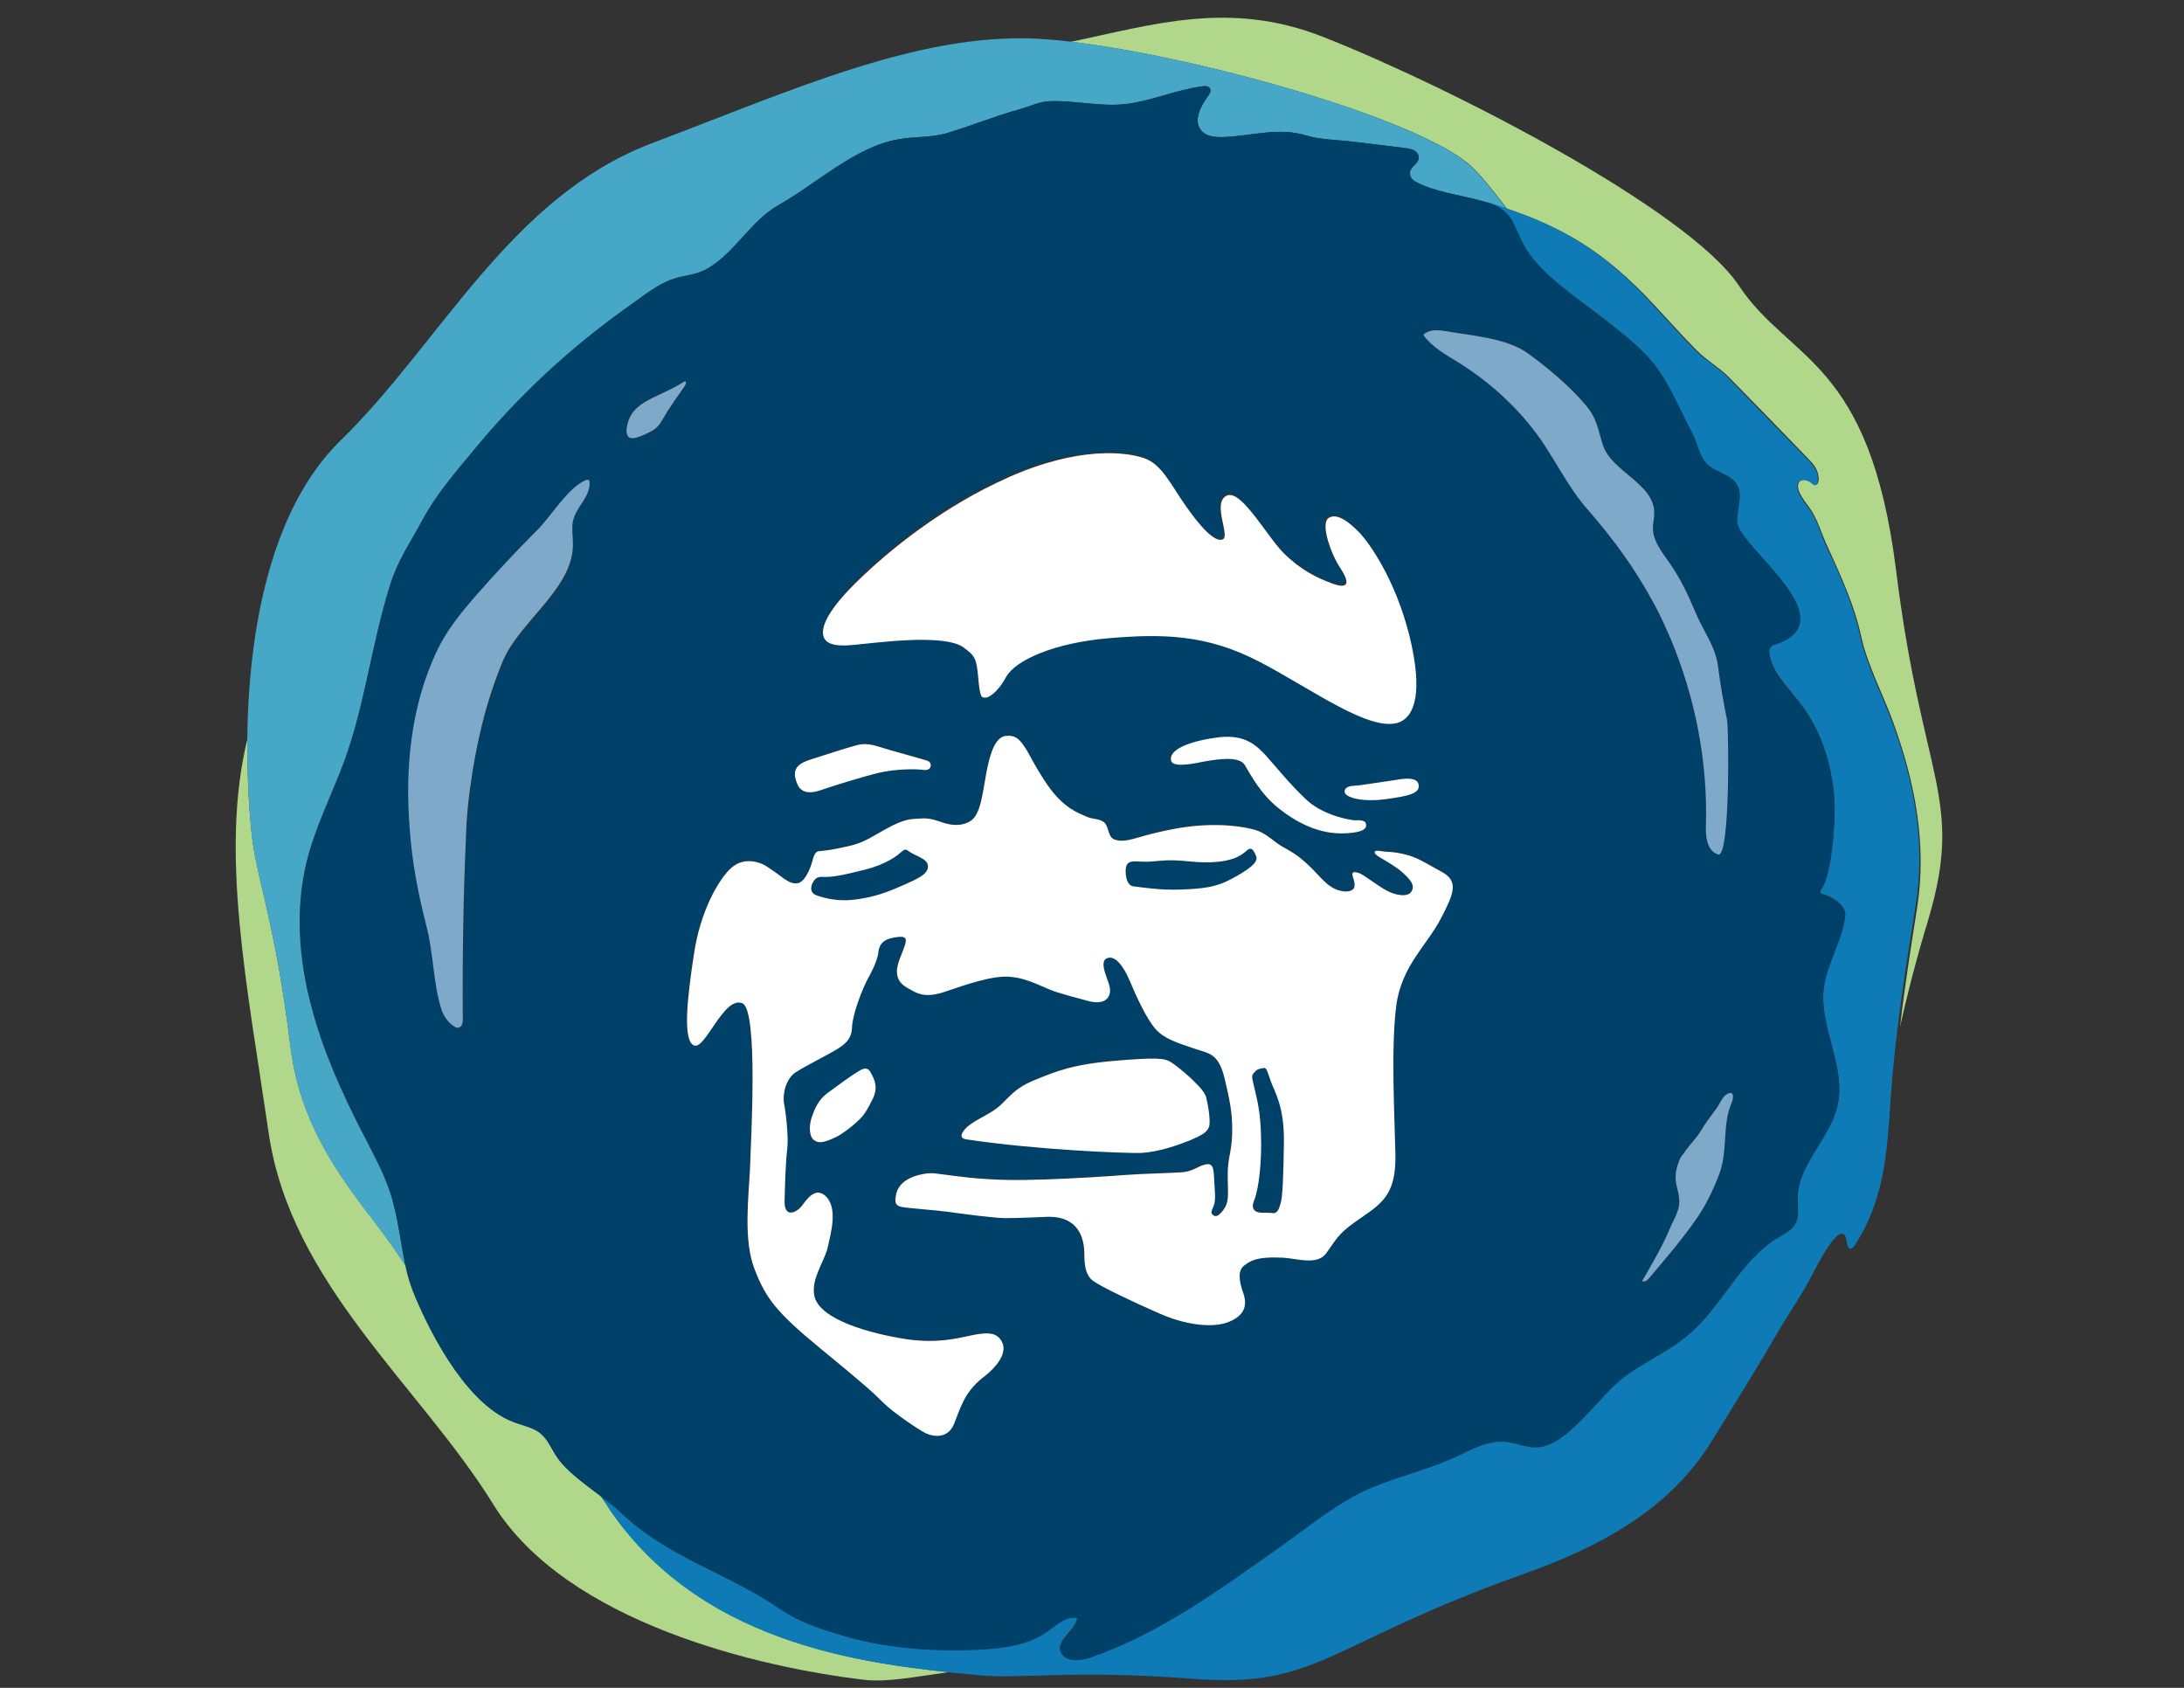 <?xml version="1.0" encoding="utf-8"?>
<!-- Generator: Adobe Illustrator 16.0.0, SVG Export Plug-In . SVG Version: 6.00 Build 0)  -->
<!DOCTYPE svg PUBLIC "-//W3C//DTD SVG 1.1//EN" "http://www.w3.org/Graphics/SVG/1.1/DTD/svg11.dtd">
<svg version="1.1" id="Layer_1" xmlns="http://www.w3.org/2000/svg" xmlns:xlink="http://www.w3.org/1999/xlink" x="0px" y="0px"
	 width="792px" height="612px" viewBox="0 0 792 612" enable-background="new 0 0 792 612" xml:space="preserve">
<rect x="0" y="0" width="792" height="612" fill="#333333" stroke="none"/>
<g>
	<path fill="#B1D78A" d="M344.171,606.296c-13.202,1.793-22.329,3.748-30.967,2.771c-36.997-4.4-107.568-20.373-134.297-63.563
		c-26.729-43.19-73.505-79.861-81.492-134.786c-7.823-53.622-17.765-101.701-7.66-142.936c-0.163,12.875,0.489,24.773,1.467,34.226
		c1.63,16.136,8.475,31.619,14.017,76.765c2.771,22.817,12.061,39.605,25.588,57.696c5.542,7.334,11.246,14.505,16.135,22.328
		c0.815,3.912,1.956,7.66,3.585,11.409c6.52,15.32,19.721,40.094,36.508,45.635c3.097,0.979,6.356,1.63,8.801,3.749
		c2.771,2.281,4.074,5.704,6.03,8.638c3.422,5.053,10.105,9.779,16.135,14.343c1.141,1.63,2.282,3.26,3.26,4.89
		C253.064,593.583,307.011,602.384,344.171,606.296 M687.576,206.662c-9.616-76.602-38.627-75.461-57.044-103.168
		C612.115,75.95,525.734,31.456,479.773,13.365C445.873,0,418.166,8.964,388.34,15.157c46.124,5.378,123.378,27.218,143.914,44.005
		c3.26,2.608,7.985,8.312,13.69,15.81c0.163,0.163,0.325,0.489,0.488,0.652c19.396,6.682,34.879,14.668,54.273,35.856
		c4.89,5.216,9.616,10.594,14.669,15.646c3.585,3.585,7.985,6.03,11.571,9.616c9.779,9.942,19.396,19.884,29.174,29.989
		c3.423,3.422,3.26,5.704,3.423,6.845c0,1.141-0.489,3.097-1.956,1.792c-1.467-1.304-4.074-2.119-5.215-0.489
		c-1.304,2.445,1.304,5.868,3.748,9.127c3.097,4.238,4.4,9.616,6.683,14.343c4.727,10.431,9.616,20.862,12.061,32.107
		c2.281,10.594,7.823,20.862,11.572,31.13c7.985,21.839,12.387,44.331,8.801,67.475c-2.282,14.505-4.563,28.848-6.193,43.19
		c2.281-10.269,5.378-22.818,10.268-38.953C712.35,289.294,697.029,283.264,687.576,206.662"/>
	<path fill="#46A8C6" d="M139.954,428.318c-1.956-5.053-4.563-9.779-7.008-14.668c-0.489-0.979-0.978-1.956-1.63-3.097
		c-7.497-14.669-14.342-29.826-18.417-45.636c-4.563-16.95-5.867-35.041-1.792-52.154c3.097-12.712,9.127-24.447,13.69-36.671
		c7.497-20.536,9.942-42.539,16.461-63.4c3.097-10.105,7.334-15.483,12.061-24.447c4.889-8.964,11.572-16.787,18.254-24.773
		c16.461-20.047,35.53-37.649,56.718-52.644c4.889-3.422,9.942-7.66,15.646-9.616c4.727-1.63,8.475-1.304,13.039-4.075
		c9.942-6.03,15.32-17.113,25.425-22.817c13.365-7.498,27.87-21.188,43.354-23.796c6.193-1.141,11.572-0.489,17.765-2.282
		c8.638-2.607,16.95-6.03,25.751-8.475c4.074-1.141,7.823-3.097,12.061-3.097c8.638-0.163,17.602,1.956,26.24,1.141
		c9.453-0.978,18.743-5.215,28.359-6.52c0.978-0.163,2.119-0.163,2.771,0.652c0.652,0.978,0,2.119-0.651,2.934
		c-2.771,3.749-5.379,8.964-2.445,12.387c1.63,2.119,4.727,2.445,7.335,2.445c10.104-0.163,20.535-3.749,30.478-0.652
		c5.378,1.63,11.408,1.63,16.95,2.282c6.193,0.815,12.55,1.467,18.743,2.282c1.141,0.163,2.444,0.326,3.585,0.815
		c1.142,0.652,1.956,1.793,1.793,2.934c-0.163,1.956-2.771,2.934-3.26,4.889c-0.326,1.467,0.652,2.934,1.956,3.586
		c6.846,3.749,16.461,4.889,24.121,7.008c0.326,0,0.489,0.163,0.815,0.326c0.814,0.163,1.304,0.326,1.63,0.326
		c2.281,0.652,4.4,1.467,6.519,2.119c-0.162-0.163-0.325-0.489-0.488-0.652c-5.704-7.498-10.431-13.202-13.69-15.81
		c-22.329-18.417-113.437-43.027-156.464-45.146c-42.864-1.956-88.173,18.58-139.35,37.975
		c-51.176,19.395-76.602,72.365-112.458,107.406C87.8,194.275,87.474,265.662,91.222,302.17c1.63,16.135,8.475,31.618,14.017,76.765
		c2.771,22.817,12.061,39.604,25.588,57.696c5.542,7.334,11.246,14.505,16.135,22.328
		C144.844,448.528,144.029,438.098,139.954,428.318"/>
	<path fill="#0F7BB6" d="M686.109,261.75c-3.749-10.268-9.29-20.536-11.572-31.129c-2.444-11.246-7.171-21.677-12.061-32.108
		c-2.281-4.726-3.423-10.104-6.683-14.342c-2.444-3.26-4.889-6.519-3.748-9.127c1.141-1.63,3.748-0.978,5.216,0.489
		c1.467,1.304,1.955-0.652,1.955-1.792c0-1.141,0-3.423-3.422-6.845c-9.779-9.942-19.396-19.884-29.175-29.989
		c-3.585-3.749-7.985-6.03-11.571-9.616c-5.053-5.053-9.779-10.431-14.669-15.646c-21.188-23.632-37.975-30.967-60.629-38.301
		c-0.326-0.163-0.815-0.163-1.63-0.326c11.246,3.26,9.941,8.475,15.157,17.113c5.867,9.616,18.906,18.091,27.707,24.937
		c5.541,4.4,11.246,8.638,16.135,13.854c7.661,8.149,11.246,18.417,16.462,28.033c1.956,3.749,2.444,8.312,5.378,11.246
		c3.097,3.097,8.476,3.585,10.757,7.334c2.445,3.912-0.163,8.964,0.163,13.528c0.489,9.29,40.094,35.367,13.854,44.331
		c-0.651,0.163-1.304,0.326-1.793,0.978c-0.488,0.652-0.488,1.467-0.325,2.282c0.814,6.682,6.193,11.898,10.431,17.276
		c8.312,10.431,12.224,22.817,13.201,35.856c0.326,3.912-0.326,26.403-4.89,32.597c-0.651,0.978-0.325,1.467,0.652,1.793
		c3.911,0.978,8.475,4.4,8.149,7.497c-0.979,9.29-6.846,17.602-7.823,26.729c-1.63,14.179,8.148,28.195,5.053,42.212
		c-2.608,12.061-14.506,21.514-14.506,33.9c0,2.934,0.652,6.193-0.652,8.801c-1.304,2.608-4.074,3.912-6.519,5.379
		c-13.69,8.312-20.047,24.61-32.271,35.041c-7.009,6.03-15.81,9.779-23.307,15.32c-8.802,6.356-20.373,24.937-31.456,25.589
		c-3.748,0.325-7.497-1.467-11.246-1.956c-5.867-0.652-11.408,1.956-16.624,4.563c-10.757,5.216-21.351,7.497-32.271,11.897
		c-11.897,4.89-23.144,14.343-33.574,21.677c-21.677,15.32-43.354,31.293-68.779,40.094c-3.749,1.304-9.29,1.63-10.594-2.118
		c-1.467-4.401,5.378-7.498,6.03-12.225c-4.075-0.814-7.497,2.445-10.92,4.89c-6.845,4.89-15.646,6.03-24.122,6.52
		c-15.646,0.815-32.433-0.163-47.754-4.4c-9.127-2.607-17.439-5.053-25.262-10.431c-18.743-12.876-40.257-18.417-57.044-34.39
		c-2.119-2.119-4.727-4.074-7.66-6.193c1.141,1.63,2.282,3.26,3.26,4.89c34.878,51.014,97.301,56.392,133.809,59.978
		c16.298,1.467,32.76-2.119,78.069,1.304c45.31,3.423,47.917-12.55,119.792-38.138c27.056-9.616,52.48-22.98,67.964-48.08
		c8.476-13.69,16.95-27.381,25.1-41.397c3.749-6.356,8.149-12.55,11.409-19.069c3.096-6.03,8.801-16.461,11.408-14.505
		c1.304,0.814,0.652,4.237,1.956,5.052c0.651,0.489,1.467-0.325,1.956-0.978c10.757-16.624,11.734-33.411,13.038-53.133
		c1.63-23.795,5.216-46.124,8.964-69.431C698.496,305.918,694.096,283.427,686.109,261.75"/>
	<path fill="#00416A" d="M446.688,318.631c-5.704,3.097-10.268,3.586-18.417,3.912c-7.986,0.326-15.157-0.979-17.113-1.141
		c-1.956-0.163-2.771-2.282-2.934-4.89c-0.326-5.379,2.934-4.238,6.356-4.075s6.52-0.651,11.408-0.488
		c5.053,0.163,11.083,1.467,18.255,0.163c5.215-0.979,6.845-2.935,8.148-3.912c1.305-0.978,1.956-0.489,3.097,2.119
		C456.63,312.927,452.392,315.534,446.688,318.631 M334.719,311.46c-2.119-1.304-3.423-1.63-4.89-2.771
		c-1.467-0.979-1.793-0.815-3.097,0.163c-1.304,1.141-4.89,4.074-13.202,6.356c-8.312,2.118-11.735,2.607-14.342,2.607
		c-1.63,0-3.26-0.489-4.401,1.956c-1.141,2.281-0.652,3.911,0.978,4.563c1.63,0.651,6.682,2.444,13.202,1.792
		c6.356-0.651,11.083-1.955,15.646-4.074c4.726-1.956,8.964-3.748,10.757-5.541C337.163,314.72,336.837,312.927,334.719,311.46
		 M458.26,387.084c-1.956,0.163-2.445,0.326-3.423,1.467c-1.141,1.304-0.815,1.793,0,5.378c0.814,3.586,2.118,8.639,2.444,17.439
		c0.163,8.801-0.651,18.906-2.444,23.47s2.281,4.563,2.934,4.563c0.651,0,3.097,0,3.911,0c1.63-0.163,2.119-1.467,2.771-3.749
		c0.651-2.281,0.978-9.452,1.141-22.165s-3.423-18.254-4.727-21.84C459.727,388.388,459.563,386.921,458.26,387.084
		 M666.389,400.774c-2.608,12.061-14.506,21.514-14.506,33.9c0,2.934,0.652,6.193-0.652,8.801c-1.304,2.608-4.074,3.912-6.519,5.379
		c-13.69,8.312-20.047,24.61-32.271,35.041c-7.009,6.03-15.81,9.779-23.307,15.32c-8.801,6.356-20.373,24.937-31.456,25.589
		c-3.748,0.325-7.497-1.467-11.245-1.956c-5.868-0.652-11.409,1.956-16.625,4.563c-10.757,5.215-21.351,7.497-32.107,11.897
		c-11.897,4.89-23.144,14.343-33.574,21.677c-21.677,15.32-43.354,31.293-68.779,40.094c-3.749,1.304-9.29,1.63-10.594-2.119
		c-1.467-4.4,5.378-7.497,6.03-12.224c-4.075-0.814-7.498,2.445-10.92,4.89c-6.845,4.89-15.646,6.03-24.122,6.52
		c-15.646,0.814-32.434-0.163-47.754-4.4c-9.127-2.608-17.439-5.053-25.262-10.432c-18.743-12.875-40.257-18.417-57.044-34.389
		c-6.845-6.52-18.743-13.202-23.632-20.536c-1.956-2.934-3.26-6.356-6.03-8.638c-2.445-1.956-5.705-2.608-8.801-3.749
		c-16.787-5.541-30.152-30.314-36.508-45.635c-5.704-13.527-5.052-28.359-10.594-42.05c-1.956-5.053-4.563-9.779-7.008-14.668
		c-0.489-0.979-0.978-1.956-1.63-3.097c-7.497-14.669-14.342-29.826-18.417-45.636c-4.563-16.95-5.867-35.041-1.793-52.154
		c3.097-12.712,9.127-24.447,13.691-36.671c7.497-20.536,9.942-42.539,16.461-63.4c3.097-10.105,7.334-15.483,12.061-24.447
		c4.889-8.964,11.572-16.788,18.254-24.773c16.298-20.047,35.367-37.649,56.555-52.644c4.889-3.422,9.942-7.66,15.646-9.616
		c4.727-1.63,8.475-1.304,13.039-4.075c9.942-6.03,15.32-17.113,25.425-22.817c13.365-7.498,27.87-21.188,43.354-23.796
		c6.193-1.141,11.572-0.489,17.765-2.282c8.638-2.607,16.95-6.03,25.751-8.475c4.074-1.141,7.823-3.097,12.061-3.097
		c8.638-0.163,17.602,1.956,26.24,1.141c9.453-0.978,18.743-5.215,28.359-6.52c0.978-0.163,2.119-0.163,2.771,0.652
		c0.652,0.978,0,2.119-0.651,2.934c-2.771,3.749-5.379,8.964-2.445,12.387c1.63,2.119,4.727,2.445,7.335,2.445
		c10.104-0.163,20.535-3.749,30.478-0.652c5.215,1.63,11.408,1.63,16.95,2.282c6.193,0.815,12.55,1.467,18.743,2.282
		c1.141,0.163,2.444,0.326,3.585,0.815c1.142,0.652,1.956,1.793,1.793,2.934c-0.163,1.956-2.771,2.934-3.097,4.889
		c-0.326,1.467,0.652,2.934,1.956,3.586c6.846,3.749,16.461,4.889,24.121,7.008c12.224,3.259,10.594,8.475,15.973,17.439
		c5.867,9.616,18.906,18.091,27.707,24.936c5.541,4.401,11.246,8.638,16.135,13.854c7.66,8.149,11.246,18.417,16.462,28.033
		c1.956,3.749,2.444,8.312,5.378,11.246c3.097,3.097,8.476,3.585,10.757,7.334c2.445,3.912-0.163,8.964,0.163,13.69
		c0.652,9.29,40.094,35.367,13.854,44.332c-0.651,0.163-1.304,0.326-1.793,0.978c-0.488,0.652-0.488,1.467-0.488,2.282
		c0.814,6.682,6.193,11.897,10.431,17.276c8.312,10.431,12.224,22.818,13.201,35.856c0.326,3.912-0.325,26.403-4.89,32.597
		c-0.651,0.978-0.325,1.467,0.652,1.793c3.912,0.978,8.476,4.4,8.149,7.497c-0.979,9.29-6.846,17.602-7.823,26.729
		C659.869,372.741,669.485,386.758,666.389,400.774 M207.755,189.223c1.141-5.541,6.52-8.964,6.03-14.505
		c0-0.326-0.163-0.978-1.467-0.326c-6.356,2.934-12.875,13.527-17.439,18.091c-7.497,7.497-14.832,15.32-21.84,23.307
		c-5.542,6.356-10.92,12.875-14.505,20.536c-9.453,20.047-11.572,42.702-9.779,64.542c0.978,11.897,3.097,23.632,6.03,35.041
		c2.608,9.779,2.445,20.862,5.378,29.989c0.815,2.771,2.771,5.215,5.052,6.682c0.815,0.489,2.771,0.489,2.771-2.771
		c-0.163-22.003,0.163-44.005,1.141-66.008c0.326-5.867,0.815-11.735,1.467-17.602c1.956-15.81,5.705-31.456,11.898-46.125
		c6.03-14.505,25.914-26.566,25.425-42.864C207.755,194.438,207.103,191.667,207.755,189.223 M506.339,282.775
		c-3.422,0.489-13.69,2.119-14.994,2.119s-3.911,0.326-3.748,2.119c0.162,2.119,6.193,3.912,14.831,2.771
		c8.475-1.141,12.387-2.119,12.061-5.052C514.162,281.797,509.925,282.286,506.339,282.775 M495.257,298.584
		c-0.163-0.815-2.282-1.141-3.749-0.978c-1.63,0-11.246-1.63-17.439-7.008c-6.03-5.542-11.734-12.713-14.994-16.298
		c-3.26-3.423-7.171-7.66-16.787-6.682s-18.743,3.912-17.766,8.149c0.489,2.282,5.868,1.63,11.246,0.489
		c5.542-0.978,13.365-2.282,15.483,1.141c2.282,3.585,5.704,10.431,12.224,15.646c6.52,5.215,14.669,9.453,23.796,9.127
		C496.724,302.007,495.42,299.236,495.257,298.584 M298.699,230.784c0.815,2.282,3.586,3.585,10.431,2.934
		c7.66-0.652,33.411-4.401,40.419,0.978c3.912,2.934,4.563,3.585,5.215,11.083c0.489,7.498,1.304,6.845,2.445,7.008
		c0.978,0.163,4.238-1.467,7.66-7.497c3.423-6.193,17.765-12.387,36.997-14.017c19.232-1.63,35.53-1.63,55.088,8.638
		c19.069,9.942,40.583,26.077,50.525,21.351c5.215-2.445,8.475-10.757,3.26-31.456c-5.053-20.536-14.343-33.249-17.766-36.834
		c-3.26-3.586-8.149-7.66-11.409-5.705c-3.259,1.956,0.815,13.039,4.075,18.091c3.26,4.889,3.586,7.986-2.445,5.867
		c-6.03-2.119-11.897-5.215-18.091-11.246c-6.03-6.031-15.483-23.47-20.698-20.699c-5.216,2.771,1.467,14.505-1.305,15.809
		c-2.771,1.304-8.312-5.052-13.364-12.061c-4.89-7.008-8.638-15.158-15.32-17.439c-6.683-2.119-23.795-4.075-49.058,7.008
		c-23.795,10.594-43.354,26.403-55.414,38.301C298.374,223.123,297.884,228.502,298.699,230.784 M288.92,283.753
		c0.652,1.956,2.608,4.727,8.149,2.771c5.705-1.956,16.298-5.215,21.84-6.519c5.542-1.304,13.039-1.467,16.135-0.978
		c2.934,0.326,3.097-2.608,1.467-3.26s-12.875-3.585-17.928-5.215c-5.052-1.63-7.171-0.652-9.127-0.163
		c-1.956,0.489-11.572,3.585-16.135,5.053C288.594,277.071,287.291,279.515,288.92,283.753 M248.664,138.209
		c-0.326-0.326-1.63,0.652-2.445,1.141c-2.445,1.467-5.215,2.608-7.823,3.912c-5.541,2.608-10.268,5.215-11.083,11.735
		c-0.163,0.815-0.163,1.793,0.163,2.608c0.163,0.326,0.163,0.489,0.326,0.814c1.467,1.956,7.171-1.141,8.801-2.119
		c2.445-1.467,3.259-3.422,4.563-5.542c0.978-1.63,2.282-3.422,3.26-5.052c1.304-1.793,2.444-3.585,3.749-5.378
		C248.5,139.513,248.99,138.535,248.664,138.209 M522.638,315.86c-6.52-3.586-9.127-5.378-13.69-6.356
		c-4.238-0.978-5.542-0.651-7.66-0.978c-1.956-0.326-2.445-0.326-2.771,0.163c-0.162,0.488,0.326,1.141,2.282,2.281
		c1.956,1.142,5.704,3.26,7.986,5.379c2.281,2.118,4.563,4.4,3.097,6.682c-1.304,2.282-5.867,1.467-9.127-0.325
		c-3.26-1.793-7.823-5.379-9.616-6.193c-1.793-0.652-3.097-0.815-2.607,0.978c0.488,1.793,1.304,3.912,0,4.89
		c-1.305,1.141-5.379,1.141-9.128-1.956c-3.585-3.097-4.726-5.215-9.452-9.127c-3.26-2.771-6.356-3.911-8.802-5.704
		c-2.444-1.793-4.727-3.912-8.148-4.89c-3.423-0.978-13.202-2.934-27.382-0.652c-14.179,2.445-17.438,5.052-21.839,4.563
		c-2.608-0.326-3.097-1.141-3.912-3.749c-0.814-2.608-1.304-2.934-2.771-3.586c-1.304-0.652-2.934-0.326-5.378-1.467
		c-2.445-1.141-7.986-2.771-14.017-11.572c-4.563-6.682-6.193-10.757-8.312-13.854c-2.282-3.097-3.749-3.912-6.356-3.749
		c-3.749,0.163-5.867,5.378-7.334,13.365c-1.467,7.986-2.119,15.32-5.867,17.602c-3.912,2.282-7.823,1.141-9.942,0.489
		s-4.563-1.792-8.149-1.467c-3.585,0.163-5.867,0.163-12.386,3.749c-6.52,3.586-8.149,5.053-14.017,6.356
		c-5.868,1.304-7.66,1.304-9.29,1.63c-1.63,0.163-2.445-0.163-3.423,3.586c-0.978,3.748-3.097,7.823-5.378,8.148
		c-2.282,0.326-3.749-0.978-4.89-1.63c-1.141-0.814-5.541-4.237-7.986-5.378c-2.445-0.978-7.334-2.282-11.572,1.793
		c-4.238,4.074-10.92,15.32-13.365,31.292c-2.445,15.973-4.074,31.293,0.163,32.76c4.075,1.467,10.757-18.091,17.439-15.32
		c5.868,2.445,3.097,49.873,2.771,60.141c-0.489,10.269-2.445,25.589,1.63,36.183c4.074,10.594,7.823,15.646,24.121,29.011
		s19.069,15.972,22.655,19.558s13.039,9.942,15.483,11.083s7.823,2.119,10.105-3.423c2.282-5.541,3.585-11.408,10.431-16.787
		c7.008-5.378,8.638-10.104,6.845-13.201c-1.792-3.097-4.727-3.26-9.453-2.445c-4.727,0.815-12.876,3.586-25.425,1.63
		c-12.55-1.956-31.456-7.008-33.086-15.81c-1.141-6.193,3.749-12.387,4.89-17.438c0.978-4.727,4.075-14.669-1.141-18.906
		c-3.423-2.771-6.356,1.304-8.149,3.749c-1.793,2.444-6.519,4.889-6.356-1.63c0.163-6.356,0.326-13.202,0.978-19.069
		c0.489-4.074-0.489-12.876-1.141-16.136c-0.652-3.259,0.489-8.964,4.074-11.571c3.749-2.445,11.409-6.193,14.343-7.986
		c2.934-1.793,6.03-3.586,6.193-8.312c0.163-4.726,3.585-13.69,5.867-17.928c2.282-4.074,3.585-7.497,3.749-9.779
		c0.326-2.281,1.63-4.237,5.378-4.889c3.749-0.652,5.215-0.489,4.238,2.607c-0.978,3.097-3.097,7.008-2.934,9.941
		c0.163,3.098,1.792,4.727,4.726,6.193c2.771,1.63,5.705,3.26,12.876,0.815c7.171-2.444,16.95-5.867,23.144-5.379
		c7.171,0.489,12.549,4.238,17.602,5.705c3.749,1.141,4.237,1.304,11.083,3.097c3.423,0.978,5.541,0.163,6.356-0.489
		c0.814-0.652,1.955-2.119,1.304-4.89c-0.652-2.771-3.912-8.801-0.979-10.104s6.03,2.771,8.312,8.312
		c2.282,5.542,6.193,14.017,9.453,17.603s7.986,4.89,13.527,6.846c5.541,1.955,9.127,1.467,11.409,10.919
		c2.281,9.453,2.607,12.713,2.771,17.113c0.163,9.453-1.63,10.92-1.63,17.603c0,7.823,0.814,10.268-2.119,13.69
		c-0.978,1.141-2.118,2.119-3.26,1.141c-1.141-0.978-0.162-1.955,0.326-3.422c0.815-2.119,0.326-5.216,0.163-9.128
		c-0.163-2.771-0.163-2.934-0.326-3.585c-0.163-1.63-0.978-2.445-2.281-2.282c-2.934,0.326-4.727,2.608-9.127,2.934
		c-4.4,0.326-14.343,0.489-20.536,0.979c-6.03,0.488-19.069,1.304-29.174,1.63c-9.942,0.325-17.276,0.325-27.381-0.652
		c-10.105-1.141-12.061-1.63-13.854-1.63c-1.956,0-10.92,0.978-12.55,7.171c-0.815,3.26-0.489,4.563,1.793,5.053
		c2.281,0.489,12.224,1.141,16.95,1.793c4.726,0.652,15.32,2.119,20.536,2.282c5.215,0,11.897-0.489,15.809-0.489
		c3.749,0,12.713,0.651,13.039,13.201c0,4.238,0.326,7.986,3.26,10.105c2.934,2.118,14.179,7.497,24.284,11.897
		c10.104,4.4,19.558,5.053,24.773,2.934c5.215-2.118,7.008-5.378,5.378-10.268c-1.793-4.89-1.955-8.476,0.163-10.105
		c2.119-1.63,4.4-3.422,14.18-2.934c5.378,0.326,12.55,2.934,15.81-1.793c4.4-6.355,4.89-7.497,13.038-13.038
		c8.149-5.542,12.224-9.29,11.897-23.144c-0.325-14.18-1.629-38.301,0.326-53.458c1.956-14.506,11.083-21.677,16.299-31.782
		C527.201,323.847,529.157,319.446,522.638,315.86 M350.528,412.835c24.937,3.912,56.881,5.379,63.237,5.053
		c6.356-0.163,13.202-2.771,17.766-4.563c4.563-1.956,6.03-2.934,6.845-4.727c0.815-1.793-0.325-8.312-0.978-10.92
		c-0.814-2.607-4.074-5.379-6.03-7.334c-2.119-1.956-5.867-4.89-6.52-5.216c-2.281-1.63-5.215-1.956-20.535-0.651
		c-15.321,1.304-21.188,3.748-29.174,7.008s-9.616,7.009-13.528,10.105c-4.074,3.096-9.616,4.889-12.061,8.148
		C347.431,412.184,349.224,412.672,350.528,412.835 M315.486,388.877c-1.467-2.608-3.911-0.489-5.541,0.488
		c-1.63,0.979-6.52,4.563-10.105,7.172c-3.423,2.607-4.727,6.03-5.705,8.964s-0.978,7.171,1.304,8.312
		c1.467,0.814,3.749,0.162,5.379-0.489c1.956-0.815,3.096-1.304,4.726-2.445c2.608-1.792,3.749-2.771,5.705-4.563
		c1.956-1.792,3.097-3.585,5.215-7.823C318.42,394.418,316.953,391.484,315.486,388.877 M599.892,219.212
		c2.118,3.911,3.911,7.986,5.704,12.061c8.964,21.351,13.69,44.494,13.039,67.638c-0.163,4.238,0.325,9.453,4.4,10.757
		c4.4,1.467,3.911-44.82,3.26-48.731c-1.305-6.52-2.445-12.876-3.26-19.395c-0.979-7.498-5.379-12.876-8.149-19.558
		c-2.607-6.193-5.378-12.224-9.29-17.765c-2.771-4.075-6.193-8.149-6.193-12.875c0-1.793,0.489-3.749,0.489-5.542
		c0-10.594-15.32-14.832-18.58-24.447c-1.793-5.542-2.119-9.779-6.193-14.505c-5.704-6.846-13.69-13.528-20.862-18.743
		c-7.66-5.705-20.535-6.356-29.662-8.149c-2.934-0.489-6.356-0.815-8.476,1.304c3.26,4.563,8.476,7.334,13.202,10.268
		c10.104,6.356,19.068,14.343,26.402,23.633c7.498,9.453,12.225,20.699,20.21,29.663
		C585.06,195.579,593.372,206.825,599.892,219.212 M626.132,396.7c-1.793,0.978-2.771,3.911-4.075,5.541
		c-1.955,2.607-3.911,5.216-5.541,7.986c-1.793,2.934-4.4,5.215-6.193,8.149c-0.489,0.814-0.978,1.63-1.304,2.444
		c-0.979,2.444-1.63,4.89-1.304,7.497c0.163,2.119,0.978,4.074,1.141,6.03c0.652,4.563-1.793,7.497-3.423,11.572
		c-2.771,6.52-6.356,12.55-9.941,18.743c0.978,0.488,1.955-0.326,2.607-1.142c6.193-7.334,12.55-14.668,17.928-22.654
		c3.097-4.563,5.542-9.942,7.497-15.157c3.097-8.312,0.979-17.766,4.401-25.589C628.576,397.841,628.739,395.233,626.132,396.7"/>
	<path fill="#7FA9C8" d="M170.432,286.035c-0.815,5.867-1.304,11.735-1.467,17.602c-0.978,22.166-1.304,44.006-1.141,66.008
		c0,3.26-1.956,3.26-2.771,2.771c-2.445-1.467-4.238-3.911-5.053-6.682c-2.934-9.127-2.771-20.21-5.378-29.989
		c-2.934-11.408-5.215-23.144-6.03-35.041c-1.793-21.84,0.326-44.494,9.779-64.541c3.586-7.66,8.964-14.18,14.505-20.536
		c7.008-7.986,14.343-15.809,21.84-23.307c4.727-4.563,11.083-15.32,17.439-18.091c1.304-0.652,1.467,0,1.63,0.326
		c0.489,5.704-4.889,8.964-6.03,14.505c-0.489,2.607,0,5.215,0,7.823c0.489,16.298-19.395,28.359-25.425,42.865
		C176.136,254.579,172.551,270.225,170.432,286.035 M227.802,158.256c1.467,1.956,7.171-1.304,8.801-2.119
		c2.445-1.467,3.26-3.422,4.563-5.541c0.978-1.793,2.282-3.423,3.26-5.053c1.304-1.792,2.444-3.585,3.749-5.378
		c0.326-0.489,0.815-1.467,0.489-1.793c-0.326-0.326-1.63,0.652-2.445,1.141c-2.444,1.467-5.215,2.608-7.823,3.912
		c-5.541,2.607-10.268,5.215-11.083,11.735c-0.163,0.815-0.163,1.792,0.163,2.607C227.476,157.767,227.639,158.093,227.802,158.256
		 M618.635,299.073c-0.163,4.237,0.325,9.453,4.4,10.757c4.4,1.467,3.911-44.82,3.26-48.732c-1.305-6.519-2.445-12.875-3.26-19.395
		c-0.979-7.497-5.379-12.875-8.149-19.558c-2.607-6.193-5.378-12.224-9.29-17.765c-2.771-4.075-6.193-8.149-6.193-12.875
		c0-1.793,0.489-3.749,0.489-5.542c0-10.594-15.32-14.832-18.58-24.448c-1.793-5.541-2.119-9.779-6.193-14.505
		c-5.704-6.845-13.69-13.527-20.862-18.743c-7.66-5.705-20.535-6.52-29.662-8.149c-2.934-0.489-6.356-0.815-8.476,1.304
		c3.26,4.564,8.476,7.334,13.202,10.268c10.104,6.356,19.068,14.343,26.402,23.633c7.498,9.453,12.225,20.699,20.21,29.663
		c9.29,10.594,17.439,21.84,24.122,34.39c2.118,3.911,3.911,7.986,5.704,12.061C614.723,252.786,619.286,275.93,618.635,299.073
		 M609.019,420.658c-0.979,2.445-1.63,4.89-1.304,7.497c0.163,1.956,0.978,3.912,1.141,6.03c0.652,4.563-1.793,7.498-3.423,11.572
		c-2.771,6.52-6.356,12.55-9.941,18.743c0.978,0.488,1.955-0.326,2.607-1.142c6.193-7.334,12.55-14.668,17.928-22.654
		c3.097-4.727,5.542-9.941,7.497-15.157c3.097-8.312,0.979-17.765,4.401-25.588c0.814-1.956,0.978-4.727-1.63-3.26
		c-1.793,0.978-2.771,3.911-4.075,5.541c-1.956,2.607-3.911,5.216-5.541,7.986c-1.793,2.934-4.4,5.216-6.193,8.149
		C609.833,419.028,609.345,419.844,609.019,420.658"/>
	<path fill="#FFFFFF" d="M456.955,240.073c-19.558-10.268-35.855-10.268-55.088-8.638c-19.232,1.63-33.574,7.823-36.997,14.017
		c-3.422,6.193-6.682,7.66-7.66,7.497c-1.141-0.163-1.792,0.489-2.445-7.008c-0.652-7.497-1.304-8.149-5.215-11.083
		c-7.008-5.378-32.759-1.63-40.419-0.978c-6.845,0.652-9.616-0.652-10.431-2.934s-0.489-7.66,11.572-19.558
		c12.061-11.898,31.619-27.707,55.414-38.301c25.263-11.246,42.375-9.29,49.058-7.008c6.683,2.119,10.268,10.431,15.32,17.439
		c4.89,7.008,10.431,13.364,13.364,12.061c2.771-1.304-3.911-13.039,1.304-15.809c5.216-2.771,14.669,14.668,20.699,20.699
		s12.061,9.127,18.091,11.246c6.03,2.119,5.705-0.978,2.445-5.867s-7.335-16.135-4.075-18.091c3.26-1.956,7.986,2.119,11.409,5.705
		c3.26,3.585,12.55,16.298,17.765,36.834c5.053,20.536,1.956,29.011-3.26,31.456C497.538,266.151,476.024,250.016,456.955,240.073
		 M297.069,286.687c5.705-1.956,16.298-5.215,21.84-6.52c5.542-1.304,13.039-1.467,16.135-0.978c2.934,0.326,3.097-2.608,1.467-3.26
		s-12.875-3.585-17.928-5.215c-5.052-1.63-7.171-0.652-9.127-0.163c-1.956,0.489-11.572,3.585-16.135,5.052
		c-4.727,1.63-6.03,3.912-4.4,8.149C289.572,285.708,291.365,288.479,297.069,286.687 M424.685,275.767
		c0.489,2.282,5.868,1.63,11.246,0.489c5.541-0.978,13.364-2.282,15.483,1.141c2.119,3.585,5.704,10.431,12.224,15.646
		s14.669,9.453,23.796,9.127c9.29-0.326,7.985-2.934,7.823-3.749c-0.163-0.815-2.119-1.141-3.749-0.978
		c-1.63,0-11.246-1.63-17.439-7.171c-6.03-5.541-11.734-12.712-14.994-16.298c-3.26-3.423-7.171-7.661-16.787-6.683
		C432.834,268.433,423.707,271.366,424.685,275.767 M487.597,287.013c0,2.119,6.193,3.912,14.831,2.771
		c8.475-1.141,12.387-2.119,12.061-5.052c-0.326-2.934-4.563-2.608-8.149-1.956c-3.422,0.489-13.69,2.119-14.994,2.119
		S487.597,285.22,487.597,287.013 M300.818,413.324c1.956-0.815,3.097-1.304,4.727-2.445c2.608-1.792,3.749-2.771,5.705-4.563
		c1.956-1.792,3.097-3.585,5.215-7.823c2.119-4.237,0.652-7.171-0.815-9.778s-3.912-0.489-5.542,0.489
		c-1.629,0.978-6.519,4.563-10.105,7.171c-3.422,2.607-4.726,6.03-5.704,8.964s-0.978,7.171,1.304,8.312
		C297.069,414.628,299.188,413.976,300.818,413.324 M413.765,418.051c6.356-0.326,13.202-2.771,17.766-4.563
		c4.563-1.956,6.03-2.934,6.845-4.727c0.815-1.793-0.325-8.312-0.978-10.92c-0.814-2.607-4.074-5.379-6.03-7.334
		c-2.119-1.956-5.867-4.89-6.52-5.216c-2.281-1.63-5.215-1.956-20.535-0.652c-15.321,1.305-21.188,3.749-29.174,7.009
		s-9.616,7.008-13.528,10.104c-4.074,3.097-9.616,4.89-12.061,8.149c-1.956,2.607-0.163,3.097,1.141,3.26
		C375.627,416.91,407.409,418.214,413.765,418.051 M365.033,266.803c-3.749,0.163-5.867,5.378-7.334,13.364
		c-1.467,7.986-2.119,15.321-5.868,17.603c-3.912,2.282-7.823,1.141-9.942,0.489s-4.563-1.793-8.149-1.467
		c-3.586,0.163-5.868,0.163-12.387,3.749c-6.52,3.585-8.149,5.053-14.017,6.356c-5.868,1.304-7.66,1.467-9.29,1.63
		s-2.445-0.163-3.423,3.586c-0.978,3.748-3.097,7.822-5.378,8.148s-3.749-0.978-4.889-1.63c-1.141-0.814-5.542-4.237-7.986-5.378
		c-2.445-0.979-7.334-2.282-11.572,1.793c-4.237,4.074-10.92,15.32-13.202,31.292c-2.445,15.973-4.075,31.293,0.163,32.76
		c4.075,1.467,10.757-18.091,17.439-15.32c5.868,2.444,3.097,49.873,2.771,60.141c-0.489,10.268-2.445,25.588,1.63,36.183
		c4.074,10.594,7.823,15.646,24.121,29.011c16.298,13.364,19.069,15.972,22.655,19.558s13.039,9.942,15.483,11.083
		s7.823,2.118,10.105-3.423s3.585-11.409,10.431-16.787c7.008-5.379,8.638-10.104,6.845-13.202
		c-1.792-3.096-4.727-3.259-9.453-2.444c-4.727,0.815-12.876,3.586-25.425,1.63c-12.55-1.956-31.456-7.008-33.086-15.81
		c-1.141-6.193,3.749-12.387,4.89-17.438c0.978-4.727,4.075-14.669-1.141-18.906c-3.423-2.771-6.356,1.304-8.149,3.748
		c-1.793,2.445-6.519,4.89-6.356-1.63c0.163-6.355,0.326-13.201,0.978-19.068c0.489-4.075-0.489-12.876-1.141-16.136
		c-0.652-3.26,0.489-8.964,4.074-11.408c3.749-2.445,11.409-6.193,14.343-7.986c2.934-1.793,6.03-3.586,6.193-8.312
		c0.163-4.727,3.585-13.69,5.867-17.928c2.282-4.074,3.585-7.497,3.749-9.779c0.326-2.281,1.63-4.237,5.378-4.89
		c3.749-0.651,5.215-0.488,4.238,2.608c-0.978,3.097-3.097,7.008-2.934,9.941c0.163,3.097,1.792,4.727,4.727,6.193
		c2.771,1.63,5.704,3.26,12.875,0.815c7.171-2.445,16.95-5.867,23.144-5.379c7.171,0.489,12.549,4.237,17.602,5.704
		c3.749,1.142,4.237,1.305,11.083,3.098c3.423,0.978,5.541,0.162,6.356-0.489c0.814-0.652,1.955-2.119,1.304-4.89
		c-0.652-2.771-3.912-8.801-0.979-10.104c2.935-1.305,6.03,2.771,8.312,8.148c2.282,5.542,6.193,14.017,9.453,17.603
		s7.986,4.89,13.527,6.845c5.542,1.956,9.127,1.467,11.409,10.92c2.281,9.453,2.607,12.713,2.771,17.113
		c0.163,9.453-1.63,10.92-1.63,17.603c0,7.823,0.814,10.268-2.119,13.69c-0.978,1.141-2.118,2.118-3.26,1.141
		c-1.141-0.978-0.162-1.956,0.326-3.423c0.815-2.118,0.326-5.215,0.163-9.127c-0.163-2.771-0.163-2.934-0.326-3.585
		c-0.163-1.63-0.978-2.445-2.281-2.282c-2.934,0.326-4.727,2.607-9.127,2.934s-14.343,0.489-20.536,0.979
		c-6.03,0.488-19.069,1.304-29.174,1.629c-9.942,0.326-17.276,0.326-27.381-0.651c-10.105-1.141-12.061-1.63-13.854-1.63
		c-1.956,0-10.92,0.978-12.55,7.171c-0.815,3.26-0.489,4.563,1.793,5.053c2.281,0.489,12.224,1.141,16.95,1.793
		c4.726,0.651,15.32,2.118,20.536,2.281c5.215,0,11.897-0.325,15.809-0.488c3.749,0,12.713,0.651,13.039,13.201
		c0,4.237,0.326,7.986,3.26,10.105c2.934,2.118,14.179,7.497,24.284,11.897c10.104,4.4,19.558,5.053,24.773,2.934
		c5.215-2.119,7.008-5.379,5.378-10.268c-1.793-4.89-1.955-8.476,0.163-10.105c2.119-1.63,4.4-3.423,14.18-2.934
		c5.379,0.326,12.55,2.934,15.81-1.793c4.4-6.356,4.89-7.497,13.038-13.038c8.149-5.542,12.224-9.29,11.898-23.144
		c-0.326-14.18-1.63-38.301,0.325-53.459c1.956-14.505,11.083-21.677,16.299-31.781c4.563-8.801,6.519-13.364,0-16.787
		c-6.52-3.586-9.127-5.379-13.69-6.356c-4.238-0.978-5.542-0.652-7.66-0.978c-1.956-0.326-2.445-0.326-2.771,0.163
		c-0.163,0.488,0.326,1.141,2.282,2.281s5.704,3.26,7.986,5.379c2.281,2.118,4.563,4.4,3.097,6.682
		c-1.304,2.282-5.868,1.467-9.127-0.326c-3.26-1.792-7.823-5.378-9.616-6.193c-1.793-0.651-3.097-0.814-2.608,0.979
		c0.489,1.793,1.305,3.911,0,4.89c-1.304,1.141-5.378,1.141-9.127-1.956c-3.585-3.097-4.727-5.216-9.452-9.127
		c-3.26-2.771-6.356-3.912-8.802-5.705c-2.444-1.793-4.727-3.912-8.148-4.889c-3.423-0.978-13.202-2.934-27.382-0.652
		c-14.179,2.445-17.438,5.053-21.839,4.563c-2.608-0.326-3.098-1.141-3.912-3.749c-0.814-2.607-1.304-2.934-2.771-3.585
		c-1.304-0.652-2.934-0.326-5.378-1.467c-2.445-1.141-7.986-2.771-14.017-11.572c-4.563-6.682-6.193-10.757-8.312-13.854
		S367.804,266.64,365.033,266.803 M457.771,439.728c-0.652,0-4.89,0-2.934-4.563c1.793-4.563,2.771-14.669,2.444-23.47
		c-0.163-8.801-1.63-13.854-2.444-17.439c-0.815-3.585-1.141-4.237,0-5.378c0.978-1.141,1.467-1.304,3.423-1.63
		c1.141-0.163,1.304,1.304,2.607,4.89c1.304,3.585,4.89,9.127,4.727,21.839c-0.163,12.713-0.489,19.885-1.141,22.166
		c-0.652,2.282-1.142,3.749-2.771,3.749C461.03,439.728,458.585,439.728,457.771,439.728 M299.188,317.979
		c2.607,0,6.03-0.489,14.342-2.608c8.312-2.118,11.898-5.215,13.202-6.355c1.304-1.142,1.63-1.305,3.097-0.163
		c1.467,0.978,2.771,1.304,4.89,2.607c2.119,1.304,2.444,3.26,0.652,5.216c-1.793,1.792-6.193,3.585-10.757,5.541
		c-4.726,1.956-9.29,3.423-15.646,4.074c-6.356,0.652-11.572-1.141-13.202-1.793c-1.63-0.651-2.119-2.444-0.978-4.563
		C296.092,317.49,297.722,317.979,299.188,317.979 M414.58,312.438c3.423,0.163,6.52-0.651,11.409-0.488
		c5.052,0.163,11.082,1.467,18.254,0.163c5.215-0.979,6.845-2.935,8.148-3.912c1.305-0.978,1.956-0.489,3.097,2.119
		c1.142,2.444-3.097,5.215-8.801,8.312s-10.268,3.586-18.417,3.912c-7.986,0.326-15.157-0.979-17.113-1.141
		c-1.956-0.163-2.771-2.282-2.934-4.89C407.897,311.297,411.157,312.438,414.58,312.438"/>
</g>
</svg>
